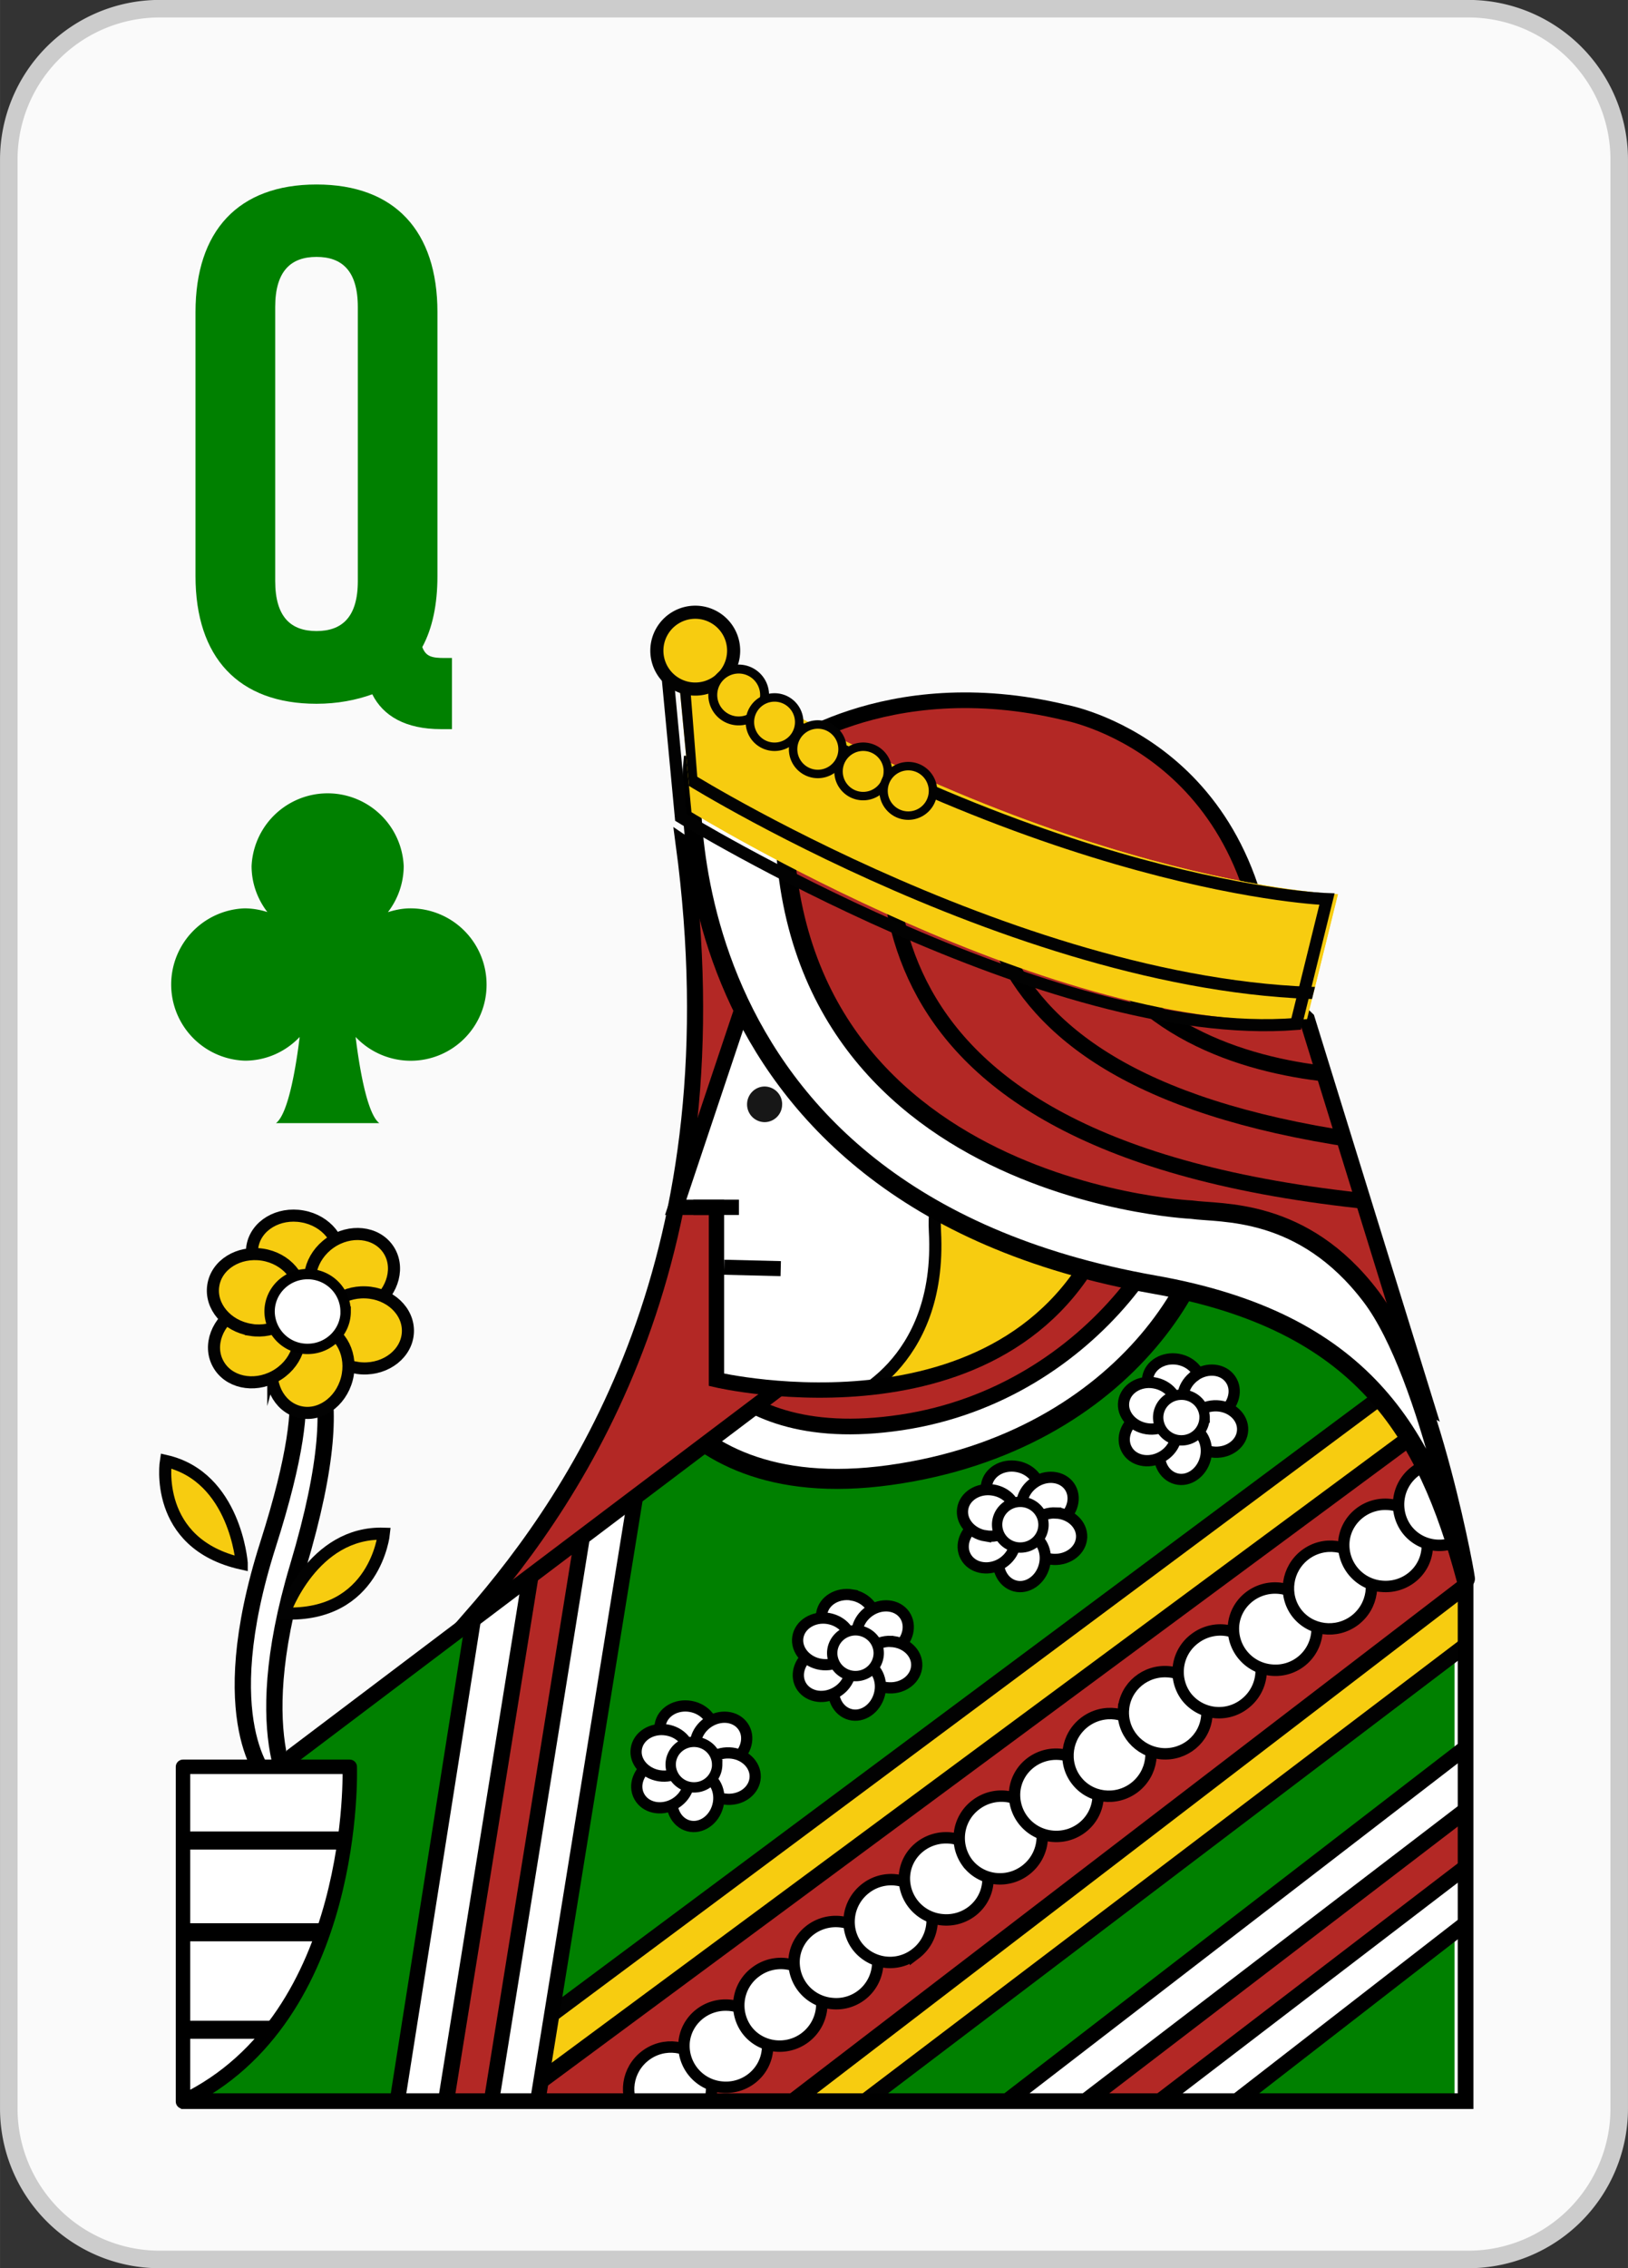 <svg xmlns="http://www.w3.org/2000/svg" width="77.901" height="108.449" viewBox="0 0 20.611 28.694"><rect x="0" y="0" width="20.611" height="28.694" fill="#333333" stroke="none"/><defs><clipPath clipPathUnits="userSpaceOnUse" id="a"><path d="M603.711 262.37l-17.766-13.41-3.664-12.397H627.983v18.725l-2.831 9.221L613 268.312z"/></clipPath><clipPath clipPathUnits="userSpaceOnUse" id="b"><path d="M591.036 236.563h15.411l21.536 16.337v2.388l-2.192 7.139z"/></clipPath><clipPath clipPathUnits="userSpaceOnUse" id="c"><path d="M593.83 236.563h10.04l24.113 18.476v.249l-1.633 5.318z"/></clipPath><clipPath clipPathUnits="userSpaceOnUse" id="d"><path d="M591.036 236.563h15.411l21.536 16.337v2.388l-2.192 7.139z"/></clipPath><clipPath clipPathUnits="userSpaceOnUse" id="e"><path d="M603.711 262.37l-17.766-13.41-3.664-12.397H627.983v18.725l-2.831 9.221L613 268.312z"/></clipPath><clipPath clipPathUnits="userSpaceOnUse" id="f"><path d="M592.395 253.828l-2.726-17.265h5.037l3.504 21.654z"/></clipPath><clipPath clipPathUnits="userSpaceOnUse" id="g"><path d="M603.711 262.37l-17.766-13.41-3.664-12.397H627.983v18.725l-2.831 9.221L613 268.312z"/></clipPath><clipPath clipPathUnits="userSpaceOnUse" id="h"><path d="M611.529 236.563h8.241l8.213 6.366v6.303z"/></clipPath><clipPath clipPathUnits="userSpaceOnUse" id="i"><path d="M603.711 262.37l-17.766-13.41-3.664-12.397H627.983v18.725l-2.831 9.221L613 268.312z"/></clipPath><clipPath clipPathUnits="userSpaceOnUse" id="j"><path d="M0 842.979h701.352V0H0z"/></clipPath><clipPath clipPathUnits="userSpaceOnUse" id="k"><path d="M600.943 279.85s1.213-3.121 1.213-3.78l-2.504-7.475h1.463v-6.18s10.91-2.559 14.138 5.791v12.91s-2.415.188-5.297.188c-3.449 0-7.567-.269-9.013-1.454"/></clipPath><clipPath clipPathUnits="userSpaceOnUse" id="l"><path d="M0 842.979h701.352V0H0z"/></clipPath><clipPath clipPathUnits="userSpaceOnUse" id="m"><path d="M604.69 272.722l11.672-5.268 10.213-5.937-4.278 13.822c-3.643 3.428-2.018 3.752-2.018 3.752l-5.71 1.965-11.608 2.575z"/></clipPath><clipPath clipPathUnits="userSpaceOnUse" id="n"><path d="M0 842.979h701.352V0H0z"/></clipPath><clipPath clipPathUnits="userSpaceOnUse" id="o"><path d="M581.982 248.544v-11.996c6.3 3.011 5.98 11.996 5.98 11.996z"/></clipPath><clipPath clipPathUnits="userSpaceOnUse" id="p"><path d="M0 842.979h701.352V0H0z"/></clipPath><clipPath clipPathUnits="userSpaceOnUse" id="q"><path d="M600.219 282.755s13.239-8.114 22.078-7.416l1.106 4.478s-10.032.317-23.751 8.908z"/></clipPath></defs><path d="M20.5 26.678a1.91 1.91 0 0 1-1.904 1.905H2.016a1.91 1.91 0 0 1-1.905-1.905V2.016A1.91 1.91 0 0 1 2.016.11h16.58A1.91 1.91 0 0 1 20.5 2.016z" fill="#fafafa" fill-rule="evenodd"/><path d="M20.5 26.678a1.91 1.91 0 0 1-1.904 1.905H2.016a1.91 1.91 0 0 1-1.905-1.905V2.016A1.91 1.91 0 0 1 2.016.11h16.58A1.91 1.91 0 0 1 20.5 2.016z" fill="none" stroke="#ccc" stroke-width=".222" stroke-miterlimit="3.864"/><path d="M3.484 7.35c0 .46.202.633.523.633.32 0 .523-.173.523-.632V3.884c0-.46-.202-.634-.523-.634s-.523.175-.523.634zM2.475 3.949c0-1.028.541-1.615 1.532-1.615.99 0 1.531.587 1.531 1.615v3.339c0 .357-.063.66-.192.898.046.12.12.138.285.138h.091v.9h-.138c-.449 0-.733-.166-.871-.441-.202.073-.44.12-.706.12-.99 0-1.532-.588-1.532-1.615z" fill="green"/><path d="M9.806 9.562s1.38-1.099 3.673-.55c0 0 2.485.434 2.591 3.613 0 0-.276-.85-1.094-.6-.817.251-3.427-1.145-3.709-1.161-.282-.014-1.461-1.302-1.461-1.302" fill="#b32825"/><path d="M9.806 9.562s1.38-1.099 3.673-.55c0 0 2.485.434 2.591 3.613 0 0-.276-.85-1.094-.6-.817.251-3.427-1.145-3.709-1.161-.282-.014-1.461-1.302-1.461-1.302z" fill="none" stroke="#000" stroke-width=".198" stroke-miterlimit="10"/><path d="M8.656 10.674c.696 5.19-1.288 8.184-2.696 9.794l3.825-1.212 2.4-5.468-1.108-1.474z" fill="#b32825"/><path d="M8.656 10.674c.696 5.19-1.288 8.184-2.696 9.794l3.825-1.212 2.4-5.468-1.108-1.474z" fill="none" stroke="#000" stroke-width=".204" stroke-miterlimit="10"/><path d="M9.853 17.529l-6.268 4.73-1.292 4.374h16.122v-6.606l-.999-3.253-4.286-1.34z" fill="green"/><g clip-path="url(#a)" transform="matrix(.353 0 0 -.353 -203.123 110.087)"><path d="M597.687 264.778c0-.002 1.06-6.97 9.646-5.779 8.588 1.19 12.257 7.845 11.615 11.302-.643 3.46-7.682 4.264-7.682 4.264z" fill="#fff"/><path d="M597.687 264.778c0-.002 1.06-6.97 9.646-5.779 8.588 1.19 12.257 7.845 11.615 11.302-.643 3.46-7.682 4.264-7.682 4.264z" fill="none" stroke="#000" stroke-width=".718" stroke-miterlimit="10"/><path d="M614.637 271.48l1.524-5.653" fill="#b32825" stroke="#000" stroke-width=".578" stroke-miterlimit="10"/><path d="M588.106 234.384l38.61 28.732 4.66-7.642-29.984-22.744z" fill="#f7cc10"/></g><g clip-path="url(#b)" transform="matrix(.353 0 0 -.353 -203.123 110.087)"><path d="M601.382 234.657l31.845 24.398-3.237 4.243-38.978-28.819z" fill="#b32825"/></g><g clip-path="url(#c)" transform="matrix(.353 0 0 -.353 -203.123 110.087)"><path d="M600.65 237.925c.49-.645.354-1.578-.305-2.076-.66-.502-1.595-.38-2.085.265-.493.649-.354 1.58.306 2.079.66.502 1.594.38 2.084-.268" fill="#fff"/><path d="M600.65 237.925c.49-.645.354-1.578-.305-2.076-.66-.502-1.595-.38-2.085.265-.493.649-.354 1.58.306 2.079.66.502 1.594.38 2.084-.268z" fill="none" stroke="#000" stroke-width=".409" stroke-miterlimit="10"/><path d="M599.953 238.661c.07.81.796 1.408 1.621 1.338a1.486 1.486 0 0 0 1.37-1.594c-.07-.812-.798-1.412-1.623-1.34a1.489 1.489 0 0 0-1.368 1.596" fill="#fff"/><path d="M599.953 238.661c.07.81.796 1.408 1.621 1.338a1.486 1.486 0 0 0 1.37-1.594c-.07-.812-.798-1.412-1.623-1.34a1.489 1.489 0 0 0-1.368 1.596z" fill="none" stroke="#000" stroke-width=".409" stroke-miterlimit="10"/><path d="M604.6 240.919c.49-.645.354-1.576-.305-2.078-.66-.498-1.595-.377-2.085.266a1.487 1.487 0 0 0 .306 2.082c.658.5 1.593.378 2.084-.27" fill="#fff"/><path d="M604.6 240.919c.49-.645.354-1.576-.305-2.078-.66-.498-1.595-.377-2.085.266a1.487 1.487 0 0 0 .306 2.082c.658.5 1.593.378 2.084-.27z" fill="none" stroke="#000" stroke-width=".409" stroke-miterlimit="10"/><path d="M603.902 241.657c.068.805.795 1.408 1.621 1.338.824-.068 1.438-.787 1.37-1.594a1.487 1.487 0 0 0-1.624-1.34 1.487 1.487 0 0 0-1.367 1.596" fill="#fff"/><path d="M603.902 241.657c.068.805.795 1.408 1.621 1.338.824-.068 1.438-.787 1.37-1.594a1.487 1.487 0 0 0-1.624-1.34 1.487 1.487 0 0 0-1.367 1.596z" fill="none" stroke="#000" stroke-width=".409" stroke-miterlimit="10"/><path d="M608.558 243.923c.487-.645.353-1.58-.307-2.08a1.488 1.488 0 0 0-2.085.266c-.491.648-.355 1.582.307 2.084a1.491 1.491 0 0 0 2.085-.27" fill="#fff"/><path d="M608.558 243.923c.487-.645.353-1.58-.307-2.08a1.488 1.488 0 0 0-2.085.266c-.491.648-.355 1.582.307 2.084a1.491 1.491 0 0 0 2.085-.27z" fill="none" stroke="#000" stroke-width=".409" stroke-miterlimit="10"/><path d="M607.86 244.66c.067.806.794 1.403 1.62 1.335.824-.07 1.438-.787 1.368-1.594-.069-.81-.795-1.41-1.62-1.338a1.487 1.487 0 0 0-1.369 1.596" fill="#fff"/><path d="M607.86 244.66c.067.806.794 1.403 1.62 1.335.824-.07 1.438-.787 1.368-1.594-.069-.81-.795-1.41-1.62-1.338a1.487 1.487 0 0 0-1.369 1.596z" fill="none" stroke="#000" stroke-width=".409" stroke-miterlimit="10"/><path d="M612.506 246.917c.489-.646.354-1.578-.305-2.078-.661-.502-1.595-.381-2.086.264a1.49 1.49 0 0 0 .305 2.082c.66.5 1.594.38 2.086-.268" fill="#fff"/><path d="M612.506 246.917c.489-.646.354-1.578-.305-2.078-.661-.502-1.595-.381-2.086.264a1.49 1.49 0 0 0 .305 2.082c.66.5 1.594.38 2.086-.268z" fill="none" stroke="#000" stroke-width=".409" stroke-miterlimit="10"/><path d="M611.81 247.651c.068.811.794 1.41 1.618 1.34.826-.07 1.439-.787 1.37-1.594-.07-.81-.794-1.412-1.621-1.342a1.487 1.487 0 0 0-1.367 1.596" fill="#fff"/><path d="M611.81 247.651c.068.811.794 1.41 1.618 1.34.826-.07 1.439-.787 1.37-1.594-.07-.81-.794-1.412-1.621-1.342a1.487 1.487 0 0 0-1.367 1.596z" fill="none" stroke="#000" stroke-width=".409" stroke-miterlimit="10"/><path d="M616.408 249.878c.49-.646.354-1.578-.305-2.08-.66-.5-1.595-.381-2.085.268-.492.646-.356 1.578.305 2.08.66.498 1.595.378 2.085-.268" fill="#fff"/><path d="M616.408 249.878c.49-.646.354-1.578-.305-2.08-.66-.5-1.595-.381-2.085.268-.492.646-.356 1.578.305 2.08.66.498 1.595.378 2.085-.268z" fill="none" stroke="#000" stroke-width=".409" stroke-miterlimit="10"/><path d="M615.712 250.61c.069.81.794 1.41 1.619 1.34.825-.07 1.439-.787 1.37-1.594-.07-.81-.796-1.412-1.621-1.342-.824.075-1.437.787-1.368 1.596" fill="#fff"/><path d="M615.712 250.61c.069.81.794 1.41 1.619 1.34.825-.07 1.439-.787 1.37-1.594-.07-.81-.796-1.412-1.621-1.342-.824.075-1.437.787-1.368 1.596z" fill="none" stroke="#000" stroke-width=".409" stroke-miterlimit="10"/><path d="M620.357 252.87c.49-.645.354-1.576-.306-2.076a1.487 1.487 0 0 0-2.085.265 1.486 1.486 0 0 0 .307 2.081c.66.5 1.593.38 2.084-.27" fill="#fff"/><path d="M620.357 252.87c.49-.645.354-1.576-.306-2.076a1.487 1.487 0 0 0-2.085.265 1.486 1.486 0 0 0 .307 2.081c.66.5 1.593.38 2.084-.27z" fill="none" stroke="#000" stroke-width=".409" stroke-miterlimit="10"/><path d="M619.66 253.608c.07.807.796 1.408 1.62 1.338.825-.072 1.44-.787 1.37-1.594a1.488 1.488 0 0 0-1.62-1.342 1.49 1.49 0 0 0-1.37 1.598" fill="#fff"/><path d="M619.66 253.608c.07.807.796 1.408 1.62 1.338.825-.072 1.44-.787 1.37-1.594a1.488 1.488 0 0 0-1.62-1.342 1.49 1.49 0 0 0-1.37 1.598z" fill="none" stroke="#000" stroke-width=".409" stroke-miterlimit="10"/><path d="M624.314 255.872c.49-.645.354-1.578-.305-2.078-.66-.5-1.595-.377-2.086.266-.49.648-.354 1.58.305 2.082.66.5 1.594.378 2.086-.27" fill="#fff"/><path d="M624.314 255.872c.49-.645.354-1.578-.305-2.078-.66-.5-1.595-.377-2.086.266-.49.648-.354 1.58.305 2.082.66.5 1.594.378 2.086-.27z" fill="none" stroke="#000" stroke-width=".409" stroke-miterlimit="10"/><path d="M623.617 256.608c.068.807.795 1.41 1.62 1.338.825-.07 1.438-.787 1.368-1.594-.067-.812-.794-1.41-1.619-1.34a1.487 1.487 0 0 0-1.369 1.596" fill="#fff"/><path d="M623.617 256.608c.068.807.795 1.41 1.62 1.338.825-.07 1.438-.787 1.368-1.594-.067-.812-.794-1.41-1.619-1.34a1.487 1.487 0 0 0-1.369 1.596z" fill="none" stroke="#000" stroke-width=".409" stroke-miterlimit="10"/><path d="M628.264 258.868a1.487 1.487 0 0 0-.307-2.078c-.66-.502-1.594-.38-2.083.264a1.49 1.49 0 0 0 .304 2.084 1.492 1.492 0 0 0 2.086-.27" fill="#fff"/><path d="M628.264 258.868a1.487 1.487 0 0 0-.307-2.078c-.66-.502-1.594-.38-2.083.264a1.49 1.49 0 0 0 .304 2.084 1.492 1.492 0 0 0 2.086-.27z" fill="none" stroke="#000" stroke-width=".409" stroke-miterlimit="10"/><path d="M627.566 259.604c.07.807.795 1.406 1.62 1.338.825-.072 1.438-.789 1.368-1.594-.068-.81-.795-1.412-1.62-1.342a1.49 1.49 0 0 0-1.368 1.599" fill="#fff"/><path d="M627.566 259.604c.07.807.795 1.406 1.62 1.338.825-.072 1.438-.789 1.368-1.594-.068-.81-.795-1.412-1.62-1.342a1.49 1.49 0 0 0-1.368 1.599z" fill="none" stroke="#000" stroke-width=".409" stroke-miterlimit="10"/></g><g clip-path="url(#d)" transform="matrix(.353 0 0 -.353 -203.123 110.087)"><path d="M601.382 234.657l31.845 24.398-3.237 4.243-38.978-28.819z" fill="none" stroke="#000" stroke-width=".578" stroke-miterlimit="10"/></g><g clip-path="url(#e)" transform="matrix(.353 0 0 -.353 -203.123 110.087)"><path d="M588.106 234.384l38.61 28.732 4.66-7.642-29.984-22.744z" fill="none" stroke="#020202" stroke-width=".55" stroke-miterlimit="10"/><path d="M599.677 264.798s1.054-4.965 8.07-3.912c7.017 1.053 10.79 7.553 10.17 10.016-.618 2.459-7.356 1.214-7.356 1.214z" fill="#b32825"/><path d="M599.677 264.798s1.054-4.965 8.07-3.912c7.017 1.053 10.79 7.553 10.17 10.016-.618 2.459-7.356 1.214-7.356 1.214z" fill="none" stroke="#000" stroke-width=".562" stroke-miterlimit="10"/><path d="M593.284 259.462l-4.163-26.367h5.023l4.603 28.445z" fill="#fff"/></g><g clip-path="url(#f)" transform="matrix(.353 0 0 -.353 -203.123 110.087)"><path d="M595.332 260.892l-4.238-26.326h5.866l4.333 28.494z" fill="#b32825"/><path d="M595.332 260.892l-4.238-26.326h5.866l4.333 28.494z" fill="none" stroke="#000" stroke-width=".578" stroke-miterlimit="10"/><path d="M596.965 260.892l-4.242-26.326h5.87l4.332 28.494z" fill="#fff"/><path d="M596.965 260.892l-4.242-26.326h5.87l4.332 28.494z" fill="none" stroke="#000" stroke-width=".55" stroke-miterlimit="10"/></g><g clip-path="url(#g)" transform="matrix(.353 0 0 -.353 -203.123 110.087)"><path d="M593.284 259.462l-4.163-26.367h5.023l4.603 28.445z" fill="none" stroke="#000" stroke-width=".55" stroke-miterlimit="10"/><path d="M630.266 250.99l-21.152-16.286 6.14-1.642 17.413 13.497z" fill="#fff"/></g><g clip-path="url(#h)" transform="matrix(.353 0 0 -.353 -203.123 110.087)"><path d="M632.736 250.618l-21.179-16.2 6.897-1.356 14.63 9z" fill="#b32825"/><path d="M632.736 250.618l-21.179-16.2 6.897-1.356 14.63 9z" fill="none" stroke="#000" stroke-width=".578" stroke-miterlimit="10"/><path d="M631.334 247.515l-18.593-14.221 7.637.269 12.206 10.5z" fill="#fff"/><path d="M631.334 247.515l-18.593-14.221 7.637.269 12.206 10.5z" fill="none" stroke="#000" stroke-width=".55" stroke-miterlimit="10"/></g><g clip-path="url(#i)" transform="matrix(.353 0 0 -.353 -203.123 110.087)"><path d="M630.266 250.99l-21.152-16.286 6.14-1.642 17.413 13.497z" fill="none" stroke="#000" stroke-width=".55" stroke-miterlimit="10"/></g><g clip-path="url(#j)" transform="matrix(.353 0 0 -.353 -203.123 110.087)"><path d="M603.71 262.37l-17.765-13.41-3.664-12.397H627.983v18.725l-2.832 9.221L613 268.311z" fill="none" stroke="#000" stroke-width=".562" stroke-miterlimit="10"/><path d="M585.555 263.08s1.525-.149-.52-6.56c-2.043-6.41 0-8.44 0-8.44l1.072-.827s-1.906 2.097-.005 8.453c2.285 7.637-.057 7.877-.178 8.301" fill="#fff" stroke="#000" stroke-width=".584" stroke-miterlimit="10"/><path d="M600.943 279.85s1.213-3.12 1.213-3.78l-2.504-7.475h1.463v-6.18s10.91-2.558 14.14 5.79v12.912s-11.658.908-14.312-1.266" fill="#fff"/></g><g clip-path="url(#k)" transform="matrix(.353 0 0 -.353 -203.123 110.087)"><path d="M605.705 261.63s3.508 1.236 3.246 6.104c-.262 4.863 5.988-.387 5.988-.387l-3.035-5.717-5.46-.975z" fill="#f7cc10"/><path d="M605.705 261.63s3.508 1.236 3.246 6.104c-.262 4.863 5.988-.387 5.988-.387l-3.035-5.717-5.46-.975z" fill="none" stroke="#020202" stroke-width=".437" stroke-miterlimit="10"/></g><g clip-path="url(#l)" transform="matrix(.353 0 0 -.353 -203.123 110.087)"><path d="M600.943 279.85s1.213-3.12 1.213-3.78l-2.504-7.475h1.463v-6.18s10.91-2.558 14.14 5.79v12.912s-11.658.908-14.312-1.266z" fill="none" stroke="#000" stroke-width=".55" stroke-miterlimit="10"/><path d="M620.28 279.09s-1.627-.323 2.017-3.751l4.277-13.822-10.212 5.937-11.672 5.268-1.729 10.91 11.607-2.576z" fill="#b32825"/></g><g clip-path="url(#m)" transform="matrix(.353 0 0 -.353 -203.123 110.087)"><path d="M607.443 285.122c-.256-4.145-2.448-14.855 18.613-16.455 0 0-1.234 4.33-.29 3.127.4-.516-16.714-.85-15.077 12.023 0 0-2.805 8.266-3.246 1.305" fill="#b32825"/><path d="M607.443 285.122c-.256-4.145-2.448-14.855 18.613-16.455 0 0-1.234 4.33-.29 3.127.4-.516-16.714-.85-15.077 12.023 0 0-2.805 8.266-3.246 1.305z" fill="none" stroke="#000" stroke-width=".562" stroke-miterlimit="10"/><path d="M610.494 285.839c-.01-4.984-1.844-13.346 15.887-15.123 0 0-.813 3.94.01 2.779.292-.406-13.968-1.433-12.597 10.405 0 0-3.286 8.617-3.3 1.939" fill="#b32825"/><path d="M610.494 285.839c-.01-4.984-1.844-13.346 15.887-15.123 0 0-.813 3.94.01 2.779.292-.406-13.968-1.433-12.597 10.405 0 0-3.286 8.617-3.3 1.939z" fill="none" stroke="#000" stroke-width=".562" stroke-miterlimit="10"/><path d="M617.725 283.894s-3.127-9.28 8.26-8.377" fill="#b32825" stroke="#000" stroke-width=".562" stroke-miterlimit="10"/></g><g clip-path="url(#n)" transform="matrix(.353 0 0 -.353 -203.123 110.087)"><path d="M620.28 279.09s-1.627-.323 2.017-3.751l4.277-13.822-10.212 5.937-11.672 5.268-1.729 10.91 11.607-2.576z" fill="none" stroke="#000" stroke-width=".562" stroke-miterlimit="10"/><path d="M603.47 272.284a.632.632 0 0 0-.626-.637.635.635 0 0 0-.631.637c0 .352.282.64.63.64a.633.633 0 0 0 .628-.64" fill="#171717"/><path d="M600.283 268.595h1.638" fill="none" stroke="#000" stroke-width=".55" stroke-miterlimit="10"/><path d="M581.982 248.544h5.98s.32-8.984-5.98-11.996z" fill="#fff"/></g><g clip-path="url(#o)" transform="matrix(.353 0 0 -.353 -203.123 110.087)"><path d="M580.063 245.903h8.555v-3.289h-8.335l.32-3.494h7.042l-1.105-2.797-6.477-.025" fill="#fff" stroke="#000" stroke-width=".648" stroke-miterlimit="10"/></g><g clip-path="url(#p)" transform="matrix(.353 0 0 -.353 -203.123 110.087)"><path d="M581.982 248.544h5.98s.32-8.984-5.98-11.996z" fill="none" stroke="#000" stroke-width=".518" stroke-linecap="round" stroke-linejoin="round" stroke-miterlimit="10"/><path d="M603.42 266.397l-2.027.05" fill="none" stroke="#000" stroke-width=".539" stroke-miterlimit="10"/><path d="M600.25 284.458s-1.496-15.447 16.565-18.633c7.458-1.316 9.759-5.285 11.168-10.537.105-.391-1.237 7.264-3.393 10.109-2.447 3.229-5.389 2.963-6.438 3.114 0 0-15.986.736-14.519 16.074z" fill="#fff"/><path d="M600.25 284.458s-1.496-15.447 16.565-18.633c7.458-1.316 9.759-5.285 11.168-10.537.105-.391-1.237 7.264-3.393 10.109-2.447 3.229-5.389 2.963-6.438 3.114 0 0-15.986.736-14.519 16.074z" fill="none" stroke="#000" stroke-width=".66" stroke-miterlimit="10"/><path d="M600.219 282.755s13.239-8.113 22.078-7.416l1.107 4.478s-10.033.317-23.751 8.909z" fill="#f7cc10"/></g><g clip-path="url(#q)" transform="matrix(.353 0 0 -.353 -203.123 110.087)"><path d="M600.219 283.896s13.72-8.498 24.832-7.561l-.435 4.622s-11.245 1.529-24.963 10.123z" fill="#f7cc10"/><path d="M600.219 283.896s13.72-8.498 24.832-7.561l-.435 4.622s-11.245 1.529-24.963 10.123z" fill="none" stroke="#020202" stroke-width=".435" stroke-miterlimit="10"/></g><path d="M8.62 10.338s4.671 2.862 7.79 2.616l.39-1.58s-3.54-.112-8.379-3.143z" fill="none" stroke="#020202" stroke-width=".153" stroke-miterlimit="10"/><path d="M14.916 17.196c.184.033.311.189.283.349-.028.16-.201.263-.385.23-.185-.032-.312-.189-.283-.349.028-.16.201-.262.385-.23" fill="#fff"/><path d="M14.916 17.196c.184.033.311.189.283.349-.028.16-.201.263-.385.23-.185-.032-.312-.189-.283-.349.028-.16.201-.262.385-.23z" fill="none" stroke="#000" stroke-width=".142" stroke-miterlimit="10"/><path d="M15.132 17.4c.153-.106.353-.085.446.048.094.132.044.328-.11.436-.153.107-.354.086-.447-.047-.092-.133-.043-.328.111-.436" fill="#fff"/><path d="M15.132 17.4c.153-.106.353-.085.446.048.094.132.044.328-.11.436-.153.107-.354.086-.447-.047-.092-.133-.043-.328.111-.436z" fill="none" stroke="#000" stroke-width=".142" stroke-miterlimit="10"/><path d="M15.406 17.784c.186.007.333.145.326.307-.006.163-.164.288-.35.28-.188-.008-.335-.145-.328-.307.006-.163.164-.287.352-.28" fill="#fff"/><path d="M15.406 17.784c.186.007.333.145.326.307-.006.163-.164.288-.35.28-.188-.008-.335-.145-.328-.307.006-.163.164-.287.352-.28z" fill="none" stroke="#000" stroke-width=".142" stroke-miterlimit="10"/><path d="M14.692 18.304c.047-.181.213-.296.37-.254.158.042.246.222.198.404-.048.18-.214.295-.37.253-.158-.042-.247-.222-.198-.403" fill="#fff"/><path d="M14.692 18.304c.047-.181.213-.296.37-.254.158.042.246.222.198.404-.048.18-.214.295-.37.253-.158-.042-.247-.222-.198-.403z" fill="none" stroke="#000" stroke-width=".142" stroke-miterlimit="10"/><path d="M14.702 18.433c-.164.088-.36.046-.437-.097-.078-.143-.007-.332.157-.42.165-.09.362-.047.44.096.077.143.006.331-.16.421" fill="#fff"/><path d="M14.702 18.433c-.164.088-.36.046-.437-.097-.078-.143-.007-.332.157-.42.165-.09.362-.047.44.096.077.143.006.331-.16.421z" fill="none" stroke="#000" stroke-width=".142" stroke-miterlimit="10"/><path d="M14.517 18.074c-.184-.03-.315-.183-.29-.343.025-.16.196-.267.38-.238.186.029.316.181.291.343-.024.16-.195.267-.38.238" fill="#fff"/><path d="M14.517 18.074c-.184-.03-.315-.183-.29-.343.025-.16.196-.267.38-.238.186.029.316.181.291.343-.024.16-.195.267-.38.238z" fill="none" stroke="#000" stroke-width=".142" stroke-miterlimit="10"/><path d="M15.25 17.933a.291.291 0 0 1-.293.288.291.291 0 0 1-.294-.288c0-.16.131-.289.294-.289a.29.29 0 0 1 .294.289" fill="#fff"/><path d="M15.25 17.933a.291.291 0 0 1-.293.288.291.291 0 0 1-.294-.288c0-.16.131-.289.294-.289a.29.29 0 0 1 .294.289z" fill="none" stroke="#000" stroke-width=".131" stroke-miterlimit="10"/><path d="M12.877 18.552c.184.033.311.188.283.349-.028.159-.201.263-.385.23-.185-.032-.312-.19-.284-.349.028-.16.201-.263.386-.23" fill="#fff"/><path d="M12.877 18.552c.184.033.311.188.283.349-.028.159-.201.263-.385.23-.185-.032-.312-.19-.284-.349.028-.16.201-.263.386-.23z" fill="none" stroke="#000" stroke-width=".142" stroke-miterlimit="10"/><path d="M13.093 18.757c.153-.107.353-.086.447.047.092.133.043.327-.11.434-.154.108-.355.088-.447-.046-.094-.133-.044-.328.11-.435" fill="#fff"/><path d="M13.093 18.757c.153-.107.353-.086.447.047.092.133.043.327-.11.434-.154.108-.355.088-.447-.046-.094-.133-.044-.328.11-.435z" fill="none" stroke="#000" stroke-width=".142" stroke-miterlimit="10"/><path d="M13.367 19.14c.186.007.333.145.327.306-.007.163-.165.288-.351.281-.188-.007-.335-.145-.328-.308.006-.162.164-.287.352-.28" fill="#fff"/><path d="M13.367 19.14c.186.007.333.145.327.306-.007.163-.165.288-.351.281-.188-.007-.335-.145-.328-.308.006-.162.164-.287.352-.28z" fill="none" stroke="#000" stroke-width=".142" stroke-miterlimit="10"/><path d="M12.653 19.659c.048-.18.213-.294.37-.253.157.041.246.222.198.402-.048.182-.214.296-.37.255-.158-.042-.246-.222-.198-.404" fill="#fff"/><path d="M12.653 19.659c.048-.18.213-.294.37-.253.157.041.246.222.198.402-.048.182-.214.296-.37.255-.158-.042-.246-.222-.198-.404z" fill="none" stroke="#000" stroke-width=".142" stroke-miterlimit="10"/><path d="M12.663 19.789c-.164.088-.36.045-.437-.098-.078-.143-.007-.331.158-.42.164-.09.361-.046.438.097.078.143.006.33-.159.421" fill="#fff"/><path d="M12.663 19.789c-.164.088-.36.045-.437-.098-.078-.143-.007-.331.158-.42.164-.09.361-.046.438.097.078.143.006.33-.159.421z" fill="none" stroke="#000" stroke-width=".142" stroke-miterlimit="10"/><path d="M12.478 19.43c-.184-.03-.315-.183-.29-.343.025-.16.196-.267.381-.238.185.028.315.18.29.342-.024.16-.196.268-.381.238" fill="#fff"/><path d="M12.478 19.43c-.184-.03-.315-.183-.29-.343.025-.16.196-.267.381-.238.185.028.315.18.29.342-.024.16-.196.268-.381.238z" fill="none" stroke="#000" stroke-width=".142" stroke-miterlimit="10"/><path d="M13.211 19.288c0 .16-.13.289-.293.289a.29.29 0 0 1-.294-.289c0-.159.131-.289.294-.289.162 0 .293.13.293.29" fill="#fff"/><path d="M13.211 19.288c0 .16-.13.289-.293.289a.29.29 0 0 1-.294-.289c0-.159.131-.289.294-.289.162 0 .293.13.293.29z" fill="none" stroke="#000" stroke-width=".131" stroke-miterlimit="10"/><path d="M10.79 20.178c.184.033.311.188.283.348-.028.16-.201.263-.385.231-.185-.033-.312-.19-.284-.35.028-.159.201-.262.386-.23" fill="#fff"/><path d="M10.79 20.178c.184.033.311.188.283.348-.028.16-.201.263-.385.231-.185-.033-.312-.19-.284-.35.028-.159.201-.262.386-.23z" fill="none" stroke="#000" stroke-width=".142" stroke-miterlimit="10"/><path d="M11.006 20.383c.153-.107.353-.086.446.046.093.134.044.329-.11.435-.153.107-.354.088-.446-.046-.094-.133-.044-.327.11-.435" fill="#fff"/><path d="M11.006 20.383c.153-.107.353-.086.446.046.093.134.044.329-.11.435-.153.107-.354.088-.446-.046-.094-.133-.044-.327.11-.435z" fill="none" stroke="#000" stroke-width=".142" stroke-miterlimit="10"/><path d="M11.28 20.765c.186.008.333.145.326.307-.007.163-.164.288-.35.28-.188-.007-.335-.145-.328-.308.006-.16.164-.286.351-.28" fill="#fff"/><path d="M11.28 20.765c.186.008.333.145.326.307-.007.163-.164.288-.35.28-.188-.007-.335-.145-.328-.308.006-.16.164-.286.351-.28z" fill="none" stroke="#000" stroke-width=".142" stroke-miterlimit="10"/><path d="M10.565 21.285c.048-.181.214-.295.371-.253.157.04.246.223.198.402-.048.182-.214.297-.371.255-.157-.042-.246-.222-.198-.404" fill="#fff"/><path d="M10.565 21.285c.048-.181.214-.295.371-.253.157.04.246.223.198.402-.048.182-.214.297-.371.255-.157-.042-.246-.222-.198-.404z" fill="none" stroke="#000" stroke-width=".142" stroke-miterlimit="10"/><path d="M10.576 21.414c-.164.09-.36.046-.438-.097-.077-.143-.006-.331.159-.42.164-.089.361-.046.438.097.078.143.007.33-.159.42" fill="#fff"/><path d="M10.576 21.414c-.164.09-.36.046-.438-.097-.077-.143-.006-.331.159-.42.164-.089.361-.046.438.097.078.143.007.33-.159.42z" fill="none" stroke="#000" stroke-width=".142" stroke-miterlimit="10"/><path d="M10.391 21.055c-.184-.029-.315-.183-.29-.343.025-.16.196-.267.381-.238.185.03.315.182.29.342-.024.16-.195.268-.381.239" fill="#fff"/><path d="M10.391 21.055c-.184-.029-.315-.183-.29-.343.025-.16.196-.267.381-.238.185.03.315.182.29.342-.024.16-.195.268-.381.239z" fill="none" stroke="#000" stroke-width=".142" stroke-miterlimit="10"/><path d="M11.125 20.914a.292.292 0 0 1-.294.289.293.293 0 0 1-.295-.289c0-.16.133-.29.295-.29.162 0 .294.13.294.29" fill="#fff"/><path d="M11.125 20.914a.292.292 0 0 1-.294.289.293.293 0 0 1-.295-.289c0-.16.133-.29.295-.29.162 0 .294.13.294.29z" fill="none" stroke="#000" stroke-width=".131" stroke-miterlimit="10"/><path d="M8.745 21.587c.184.033.31.19.282.348-.028.16-.201.263-.385.232-.185-.034-.312-.19-.283-.35.028-.16.201-.263.386-.23" fill="#fff"/><path d="M8.745 21.587c.184.033.31.19.282.348-.028.16-.201.263-.385.232-.185-.034-.312-.19-.283-.35.028-.16.201-.263.386-.23z" fill="none" stroke="#000" stroke-width=".142" stroke-miterlimit="10"/><path d="M8.96 21.792c.154-.107.353-.087.447.047.093.132.043.328-.11.435-.154.107-.354.087-.447-.046-.093-.134-.044-.328.11-.436" fill="#fff"/><path d="M8.96 21.792c.154-.107.353-.087.447.047.093.132.043.328-.11.435-.154.107-.354.087-.447-.046-.093-.134-.044-.328.11-.436z" fill="none" stroke="#000" stroke-width=".142" stroke-miterlimit="10"/><path d="M9.234 22.175c.186.007.333.145.327.307-.007.163-.164.288-.35.28-.188-.008-.335-.146-.329-.308.006-.162.165-.287.352-.279" fill="#fff"/><path d="M9.234 22.175c.186.007.333.145.327.307-.007.163-.164.288-.35.28-.188-.008-.335-.146-.329-.308.006-.162.165-.287.352-.279z" fill="none" stroke="#000" stroke-width=".142" stroke-miterlimit="10"/><path d="M8.52 22.694c.048-.18.214-.294.37-.253.157.041.246.223.198.403-.047.181-.213.295-.37.254-.158-.042-.246-.221-.198-.404" fill="#fff"/><path d="M8.52 22.694c.048-.18.214-.294.37-.253.157.041.246.223.198.403-.047.181-.213.295-.37.254-.158-.042-.246-.221-.198-.404z" fill="none" stroke="#000" stroke-width=".142" stroke-miterlimit="10"/><path d="M8.531 22.824c-.164.088-.36.046-.438-.098-.078-.143-.006-.33.158-.42.165-.088.362-.046.44.097.077.143.005.33-.16.421" fill="#fff"/><path d="M8.531 22.824c-.164.088-.36.046-.438-.098-.078-.143-.006-.33.158-.42.165-.088.362-.046.44.097.077.143.005.33-.16.421z" fill="none" stroke="#000" stroke-width=".142" stroke-miterlimit="10"/><path d="M8.346 22.464c-.185-.03-.316-.182-.29-.342.025-.16.195-.267.38-.238.186.028.316.181.291.343-.024.16-.196.266-.381.237" fill="#fff"/><path d="M8.346 22.464c-.185-.03-.316-.182-.29-.342.025-.16.195-.267.38-.238.186.028.316.181.291.343-.024.16-.196.266-.381.237z" fill="none" stroke="#000" stroke-width=".142" stroke-miterlimit="10"/><path d="M9.08 22.323a.291.291 0 0 1-.294.288.292.292 0 0 1-.295-.288c0-.159.132-.288.295-.288.162 0 .293.13.293.288" fill="#fff"/><path d="M9.08 22.323a.291.291 0 0 1-.294.288.292.292 0 0 1-.295-.288c0-.159.132-.288.295-.288.162 0 .293.13.293.288z" fill="none" stroke="#000" stroke-width=".131" stroke-miterlimit="10"/><path d="M9.288 8.231a.486.486 0 1 1-.972 0 .486.486 0 0 1 .972 0" fill="#f7cc10"/><path d="M9.288 8.231a.486.486 0 1 1-.972 0 .486.486 0 0 1 .972 0z" fill="none" stroke="#020202" stroke-width=".166" stroke-miterlimit="10"/><path d="M9.68 8.792a.328.328 0 1 1-.656 0 .328.328 0 0 1 .656 0" fill="#f7cc10"/><path d="M9.68 8.792a.328.328 0 1 1-.656 0 .328.328 0 0 1 .656 0z" fill="none" stroke="#020202" stroke-width=".113" stroke-miterlimit="10"/><path d="M10.118 9.135a.312.312 0 1 1-.624 0 .312.312 0 0 1 .624 0" fill="#f7cc10"/><path d="M10.118 9.135a.312.312 0 1 1-.624 0 .312.312 0 0 1 .624 0z" fill="none" stroke="#020202" stroke-width=".107" stroke-miterlimit="10"/><path d="M10.667 9.478a.313.313 0 1 1-.626 0 .313.313 0 0 1 .626 0" fill="#f7cc10"/><path d="M10.667 9.478a.313.313 0 1 1-.626 0 .313.313 0 0 1 .626 0z" fill="none" stroke="#020202" stroke-width=".107" stroke-miterlimit="10"/><path d="M11.24 9.759a.312.312 0 1 1-.624 0 .312.312 0 0 1 .625 0" fill="#f7cc10"/><path d="M11.24 9.759a.312.312 0 1 1-.624 0 .312.312 0 0 1 .625 0z" fill="none" stroke="#020202" stroke-width=".107" stroke-miterlimit="10"/><path d="M11.812 10.005a.313.313 0 1 1-.626 0 .313.313 0 0 1 .626 0" fill="#f7cc10"/><path d="M11.812 10.005a.313.313 0 1 1-.626 0 .313.313 0 0 1 .626 0z" fill="none" stroke="#020202" stroke-width=".107" stroke-miterlimit="10"/><path d="M3.828 15.388c.301.052.51.308.463.57-.047.262-.33.43-.63.377-.304-.054-.512-.31-.465-.571.046-.261.33-.43.632-.376" fill="#f7cc10"/><path d="M3.828 15.388c.301.052.51.308.463.57-.047.262-.33.43-.63.377-.304-.054-.512-.31-.465-.571.046-.261.33-.43.632-.376z" fill="none" stroke="#020202" stroke-width=".153" stroke-miterlimit="10"/><path d="M4.18 15.722c.251-.175.579-.14.731.077.153.217.071.537-.18.712-.25.177-.58.143-.731-.076-.152-.217-.071-.537.18-.713" fill="#f7cc10"/><path d="M4.18 15.722c.251-.175.579-.14.731.077.153.217.071.537-.18.712-.25.177-.58.143-.731-.076-.152-.217-.071-.537.18-.713z" fill="none" stroke="#020202" stroke-width=".153" stroke-miterlimit="10"/><path d="M4.63 16.349c.304.012.545.237.534.503-.011.266-.269.471-.574.459-.307-.014-.548-.239-.537-.504.01-.265.268-.471.576-.458" fill="#f7cc10"/><path d="M4.63 16.349c.304.012.545.237.534.503-.011.266-.269.471-.574.459-.307-.014-.548-.239-.537-.504.01-.265.268-.471.576-.458z" fill="none" stroke="#020202" stroke-width=".153" stroke-miterlimit="10"/><path d="M3.46 17.199c.078-.295.35-.48.607-.414.256.068.402.364.324.66-.079.297-.35.483-.607.415-.258-.068-.403-.363-.324-.661" fill="#f7cc10"/><path d="M3.46 17.199c.078-.295.35-.48.607-.414.256.068.402.364.324.66-.079.297-.35.483-.607.415-.258-.068-.403-.363-.324-.661z" fill="none" stroke="#020202" stroke-width=".153" stroke-miterlimit="10"/><path d="M3.478 17.412c-.27.145-.591.074-.717-.16-.128-.233-.01-.542.258-.687.27-.146.593-.076.72.159.126.232.01.541-.261.688" fill="#f7cc10"/><path d="M3.478 17.412c-.27.145-.591.074-.717-.16-.128-.233-.01-.542.258-.687.27-.146.593-.076.72.159.126.232.01.541-.261.688z" fill="none" stroke="#020202" stroke-width=".153" stroke-miterlimit="10"/><path d="M3.175 16.823c-.302-.047-.516-.298-.475-.561.04-.263.32-.436.623-.39.302.047.516.298.476.562-.04.262-.321.437-.624.39" fill="#f7cc10"/><path d="M3.175 16.823c-.302-.047-.516-.298-.475-.561.04-.263.32-.436.623-.39.302.047.516.298.476.562-.04.262-.321.437-.624.39z" fill="none" stroke="#020202" stroke-width=".153" stroke-miterlimit="10"/><path d="M4.376 16.592c0 .26-.216.472-.481.472a.477.477 0 0 1-.482-.472c0-.261.215-.474.482-.474.265 0 .48.213.48.474" fill="#fff"/><path d="M4.376 16.592c0 .26-.216.472-.481.472a.477.477 0 0 1-.482-.472c0-.261.215-.474.482-.474.265 0 .48.213.48.474z" fill="none" stroke="#000" stroke-width=".131" stroke-miterlimit="10"/><path d="M3.6 20.403s.358-1.03 1.26-1.001c0 0-.107 1.055-1.261 1.009z" fill="#f7cc10"/><path d="M3.6 20.403s.358-1.03 1.26-1.001c0 0-.107 1.055-1.261 1.009z" fill="none" stroke="#020202" stroke-width=".153" stroke-miterlimit="10"/><path d="M3.06 19.772s-.081-1.089-.96-1.29c0 0-.168 1.046.96 1.298z" fill="#f7cc10"/><path d="M3.06 19.772s-.081-1.089-.96-1.29c0 0-.168 1.046.96 1.298z" fill="none" stroke="#020202" stroke-width=".153" stroke-miterlimit="10"/><path d="M5.196 11.491c-.1 0-.194.02-.285.048a.96.96 0 0 0 .2-.583.964.964 0 0 0-1.926 0c0 .22.076.42.2.582a.97.97 0 0 0-.285-.047.964.964 0 0 0 0 1.927c.275 0 .52-.117.694-.3-.043.35-.14.97-.3 1.09h1.308c-.16-.12-.257-.74-.3-1.09a.96.96 0 0 0 1.658-.664.964.964 0 0 0-.964-.963" fill="green"/></svg>